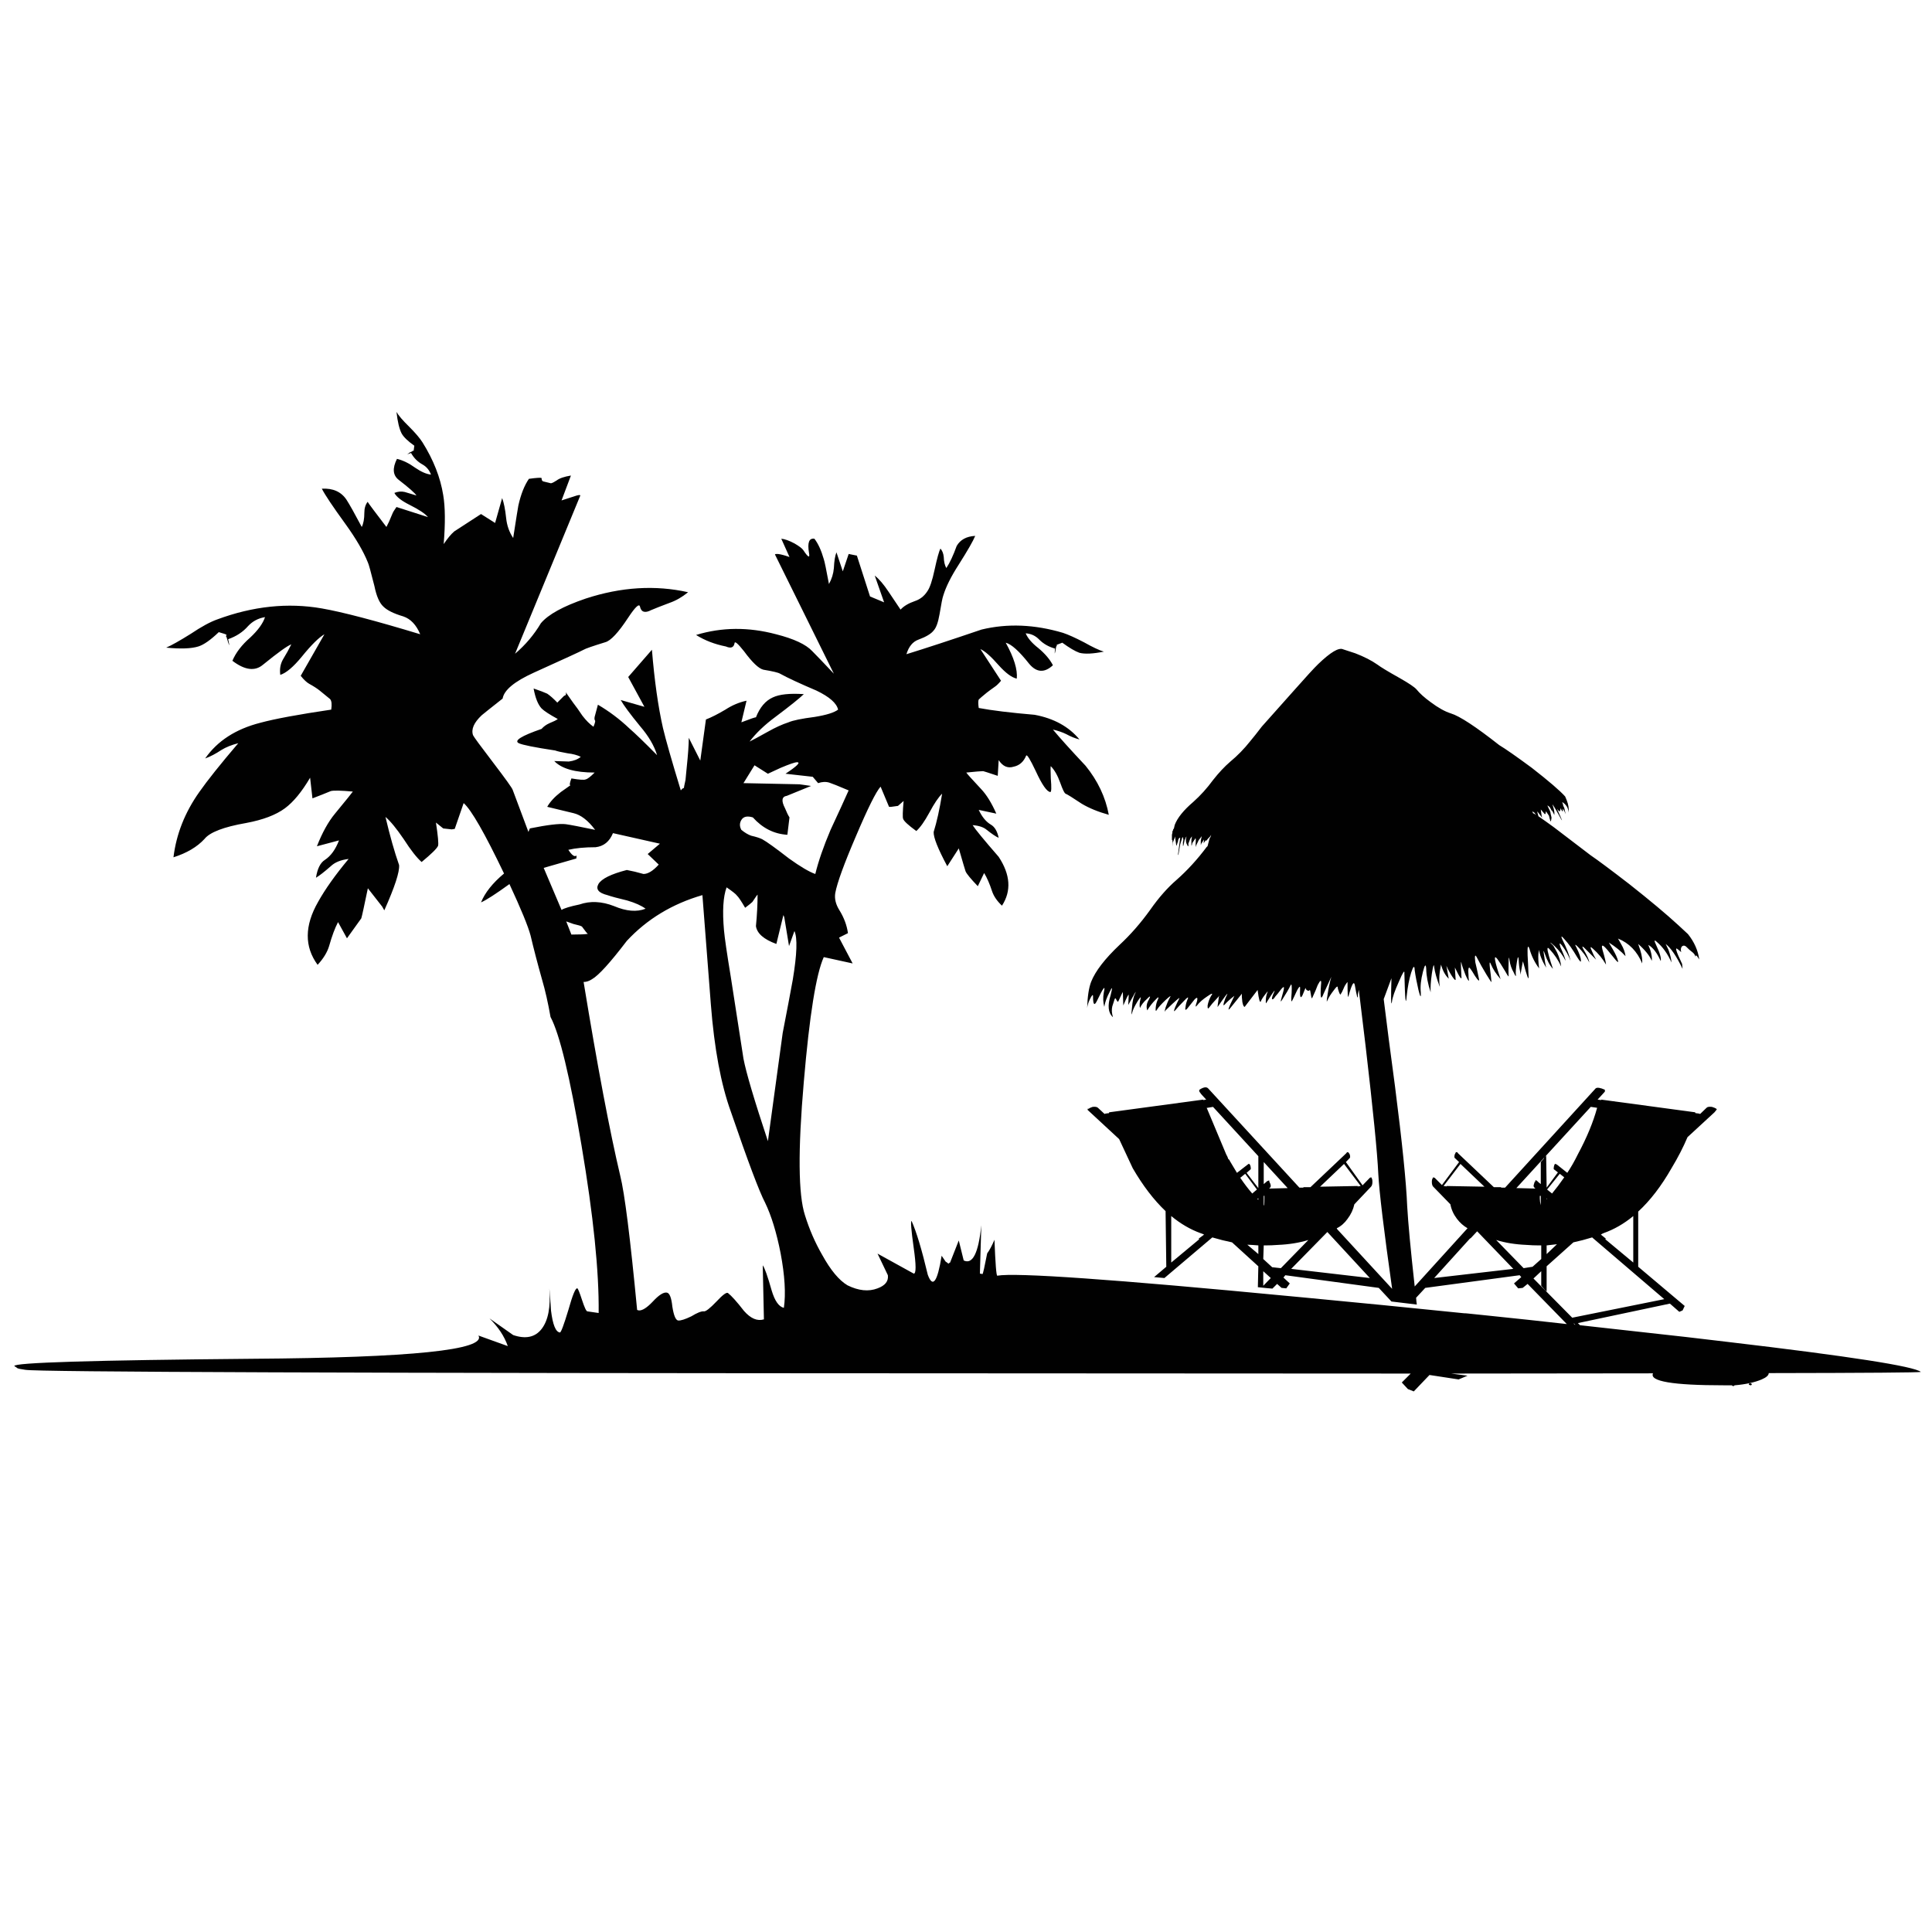 <?xml version="1.0" encoding="utf-8"?>
<!-- Generator: Adobe Illustrator 16.0.0, SVG Export Plug-In . SVG Version: 6.00 Build 0)  -->
<!DOCTYPE svg PUBLIC "-//W3C//DTD SVG 1.1//EN" "http://www.w3.org/Graphics/SVG/1.1/DTD/svg11.dtd">
<svg version="1.1" id="Layer_1" xmlns="http://www.w3.org/2000/svg" xmlns:xlink="http://www.w3.org/1999/xlink" x="0px" y="0px"
	 width="300px" height="300px" viewBox="0 0 300 300" enable-background="new 0 0 300 300" xml:space="preserve">
<path fill-rule="evenodd" clip-rule="evenodd" fill="#010101" d="M242.676,124.813l0.072,0.328l0.146,0.292l0.219,0.984l-0.219-0.51
	l-0.219-0.328v0.328c0,0.146-0.072,0.097-0.219-0.146c-0.023-0.097-0.073-0.182-0.146-0.255v0.182l-0.11,0.292
	c-0.097,0-0.193-0.073-0.291-0.219l-0.146-0.182c0.461,1.021,0.717,1.604,0.766,1.75c0.049,0.17-0.134-0.133-0.547-0.912
	c-0.34-0.607-0.62-1.082-0.839-1.422l-0.072-0.072l0.218,0.765l0.073,0.438v0.438l-0.364-0.729c0,0.048,0,0.097,0,0.146
	c-0.097-0.194-0.195-0.377-0.292-0.547l-0.109-0.146l-0.291-0.218v0.073l0.219,0.474c0.169,0.292,0.255,0.535,0.255,0.729
	l0.145,0.62l-0.072,0.437l-0.146,0.183c0.024-0.146,0-0.304-0.073-0.474l-0.108-0.438l-0.365-0.546
	c-0.097-0.195-0.146-0.146-0.146,0.146c-0.048,0.122-0.097,0.17-0.145,0.146l-0.62-0.729l0.146,1.058
	c0.099,0.194,0.099,0.242,0,0.145l-0.582-0.765c-0.074-0.098-0.11-0.122-0.11-0.073l0.184,0.693
	c0.704,0.485,1.506,1.056,2.404,1.712c1.386,1.069,3.281,2.516,5.688,4.338c1.143,0.777,3.147,2.272,6.016,4.484
	c3.232,2.552,5.771,4.678,7.618,6.38l1.495,1.385c0.972,1.216,1.555,2.528,1.751,3.938c-0.099-0.147-0.196-0.292-0.293-0.438
	c-0.146-0.242-0.243-0.242-0.291,0c-0.073-0.242-0.208-0.45-0.401-0.62c-0.487-0.388-0.766-0.631-0.838-0.729
	c-0.315-0.365-0.597-0.45-0.839-0.255c-0.195,0.17-0.244,0.473-0.146,0.911c-0.195-0.194-0.365-0.34-0.511-0.438
	c-0.511-0.461-0.293,0.292,0.656,2.261l0.072,0.766c-0.948-1.969-1.822-3.258-2.624-3.865l0.438,0.911
	c0.267,0.753,0.425,1.409,0.474,1.969c-0.608-1.361-1.372-2.43-2.297-3.208c-0.412-0.389-0.438-0.208-0.072,0.546
	c0.559,1.167,0.789,1.98,0.691,2.442c-0.559-1.263-1.202-2.102-1.932-2.515l0.329,0.839c0.193,0.655,0.267,1.203,0.218,1.64
	c-0.341-0.802-1.044-1.677-2.114-2.625l0.327,0.985c0.244,0.802,0.341,1.481,0.293,2.041c-0.777-1.871-2.029-3.16-3.756-3.864
	l0.475,0.838c0.389,0.656,0.619,1.288,0.692,1.896c-0.681-0.754-1.543-1.459-2.588-2.115l0.619,1.057
	c0.438,0.754,0.705,1.35,0.802,1.787c0.099,0.365-0.145,0.17-0.729-0.583c-0.754-0.949-1.238-1.507-1.459-1.677
	c-0.315-0.244-0.388-0.061-0.218,0.546c0.34,1.142,0.522,1.908,0.547,2.296c-0.535-0.923-1.203-1.738-2.005-2.442
	c-0.463-0.461-0.511-0.316-0.146,0.437c0.146,0.365,0.352,0.778,0.618,1.24l-1.895-1.896c-0.316-0.267-0.328-0.146-0.036,0.365
	c0.511,0.851,0.802,1.507,0.874,1.969c-0.438-0.875-1.033-1.689-1.786-2.443c-0.438-0.437-0.51-0.401-0.219,0.109
	c0.462,0.949,0.692,1.617,0.692,2.005c0.049,0.365-0.146,0.194-0.583-0.509c-0.681-1.167-1.325-2.078-1.933-2.734
	c-0.51-0.607-0.631-0.607-0.363,0c0.656,1.312,1.082,2.418,1.275,3.317c-0.292-0.802-0.741-1.604-1.349-2.406
	c-0.363-0.462-0.438-0.365-0.219,0.292c0.485,1.069,0.753,1.774,0.802,2.114c-0.39-0.802-0.972-1.579-1.75-2.333
	c-0.511-0.461-0.705-0.607-0.583-0.437c0.097,0.097,0.243,0.243,0.438,0.437l0.547,0.985c0.364,0.777,0.584,1.519,0.656,2.224
	c-0.438-0.972-1.033-1.86-1.787-2.662c-0.412-0.509-0.448-0.157-0.108,1.058c0.169,0.607,0.377,1.264,0.619,1.969
	c-0.486-0.511-0.91-1.301-1.275-2.37c-0.219-0.657-0.243-0.499-0.072,0.473c0.048,0.511,0.145,1.082,0.29,1.713
	c-0.654-1.093-1.02-2.018-1.093-2.771l-0.108,0.584c-0.051,0.558-0.013,1.324,0.108,2.296c-0.68-0.899-1.179-1.908-1.494-3.025
	c-0.244-0.681-0.341-0.352-0.293,0.983c0.049,0.754,0.098,1.836,0.147,3.245c0.049,0.826-0.231,0.097-0.839-2.188
	c0-0.363-0.122,0.195-0.364,1.677c0,0.39-0.037,0.316-0.109-0.218c-0.123-0.511-0.195-1.119-0.22-1.823
	c-0.049-0.633-0.146-0.487-0.291,0.437c-0.146,0.923-0.194,1.556-0.146,1.896c0.049,0.363-0.062,0.254-0.328-0.329
	c-0.34-0.583-0.56-1.215-0.656-1.896c-0.097-0.655-0.146-0.547-0.146,0.329c-0.024,0.898-0.024,1.579,0,2.041
	c0.049,0.268-0.109,0.073-0.474-0.583c-0.608-1.021-1.033-1.689-1.275-2.005c-0.632-0.802-0.462,0.243,0.509,3.136
	c-0.704-0.804-1.215-1.592-1.53-2.37c-0.194-0.463-0.23-0.183-0.109,0.838c0.072,0.51,0.146,1.154,0.219,1.932
	c0.049,0.195-0.206-0.17-0.766-1.093c-0.56-0.924-1.045-1.787-1.458-2.589c-0.317-0.656-0.414-0.45-0.293,0.619
	c0.147,0.584,0.341,1.471,0.584,2.663c0.072,0.412-0.146,0.23-0.656-0.548c-0.559-0.948-0.863-1.36-0.911-1.239
	c-0.097,0.121-0.121,0.461-0.072,1.021c0,0.34,0.023,0.667,0.072,0.983c-0.049,0.122-0.23-0.182-0.547-0.91
	c-0.315-0.803-0.523-1.411-0.62-1.823c-0.097-0.51-0.097,0.169,0,2.041c0.097,0.729-0.23,0.304-0.983-1.276
	c-0.049-0.267-0.024,0.268,0.072,1.604c0.073,0.438-0.097,0.353-0.511-0.255c-0.363-0.56-0.668-1.119-0.911-1.677l0.365,2.004
	c-0.535-0.51-0.937-1.238-1.203-2.187l-0.182,1.058c-0.121,0.85-0.121,1.651,0,2.405c-0.486-1.265-0.779-2.297-0.876-3.099
	c-0.049-0.559-0.17-0.207-0.364,1.057c-0.17,1.216-0.231,2.177-0.184,2.881c-0.437-1.313-0.667-2.527-0.69-3.645
	c-0.049-0.828-0.22-0.669-0.511,0.473c-0.316,1.216-0.426,2.272-0.329,3.172c0.049,0.924-0.072,0.802-0.364-0.364
	c-0.268-1.167-0.462-2.188-0.583-3.063c-0.024-0.802-0.206-0.681-0.547,0.365c-0.315,1.021-0.546,2.224-0.693,3.609
	c-0.145,1.774-0.267,0.607-0.363-3.5c0.048-0.583-0.231-0.158-0.84,1.275c-0.656,1.435-1.02,2.492-1.093,3.173
	c-0.146,0.777-0.17-0.45-0.073-3.683l-1.203,3.244c0.462,3.792,1.046,8.3,1.751,13.525c1.117,8.725,1.749,14.934,1.895,18.628
	c0.147,2.601,0.535,6.757,1.167,12.468l8.202-9.041c-0.631-0.364-1.179-0.851-1.641-1.458c-0.534-0.705-0.875-1.458-1.021-2.26
	l-2.661-2.734c-0.146-0.146-0.219-0.401-0.219-0.766c0-0.269,0.061-0.475,0.182-0.619v-0.073l0.257,0.073l1.129,1.13l2.662-3.572
	l-0.693-0.656c-0.048-0.072-0.048-0.231,0-0.475c0.098-0.195,0.158-0.316,0.183-0.365v-0.036h0.218l0.146,0.184l5.542,5.249h1.129
	v0.072h0.62l14.071-15.421c0.244-0.169,0.717-0.097,1.423,0.219v0.293l-1.131,1.239l0.547,0.072h0.073
	c-0.049-0.002-0.073-0.026-0.073-0.072l14.582,1.968c0.049,0.049,0.073,0.099,0.073,0.146h0.146l0.511,0.073l0.036,0.072l1.02-0.984
	c0.124-0.146,0.402-0.194,0.839-0.146c0.316,0.097,0.547,0.193,0.692,0.292c0.073,0.098,0.073,0.157,0,0.182l-0.29,0.364
	l-4.192,3.864c-0.656,1.555-1.482,3.159-2.479,4.813c-1.58,2.771-3.305,5.019-5.177,6.743v8.567l7.218,6.089l-0.328,0.692
	l-0.51,0.219l-1.458-1.276l-14.291,3.025l0.328,0.329c5.978,0.656,11.446,1.264,16.405,1.823c2.26,0.267,4.423,0.521,6.489,0.765
	c18.98,2.236,28.992,3.792,30.038,4.666c-0.34,0.097-8.215,0.158-23.623,0.183c0,0.34-0.365,0.669-1.094,0.983
	c-1.094,0.463-2.49,0.767-4.192,0.911l-0.218,0.147l-0.256-0.147c-0.389,0-0.813,0-1.275,0c-7.874,0-11.521-0.619-10.937-1.857
	c-8.992,0-19.443,0.012-31.352,0.035l2.552,0.329l-1.385,0.582l-4.521-0.691l-2.441,2.552l-0.912-0.365l-0.947-1.021l1.385-1.386
	c-18.956,0-41.315-0.011-67.077-0.035c-97.019-0.026-146.366-0.208-148.043-0.547c-0.704-0.098-1.118-0.183-1.239-0.257
	c-0.048-0.049-0.207-0.157-0.474-0.327c-0.17-0.535,12.176-0.911,37.038-1.131c24.62-0.17,36.297-1.373,35.033-3.608l4.557,1.641
	c-0.535-1.531-1.482-2.966-2.844-4.303l3.682,2.589c1.944,0.657,3.415,0.341,4.411-0.947c1.021-1.313,1.422-3.402,1.204-6.271
	c0.048,0.269,0.133,1.399,0.254,3.391c0.268,2.212,0.729,3.354,1.386,3.426c0.17,0,0.607-1.166,1.313-3.498
	c0.656-2.335,1.118-3.453,1.385-3.354c0.097,0,0.34,0.596,0.729,1.786s0.668,1.786,0.838,1.786l1.75,0.255
	c0.073-6.416-0.814-15.093-2.662-26.028c-1.798-10.67-3.402-17.316-4.812-19.941c-0.389-2.211-0.826-4.144-1.313-5.796
	c-0.705-2.504-1.3-4.788-1.786-6.854c-0.389-1.458-1.483-4.119-3.281-7.984c-2.115,1.531-3.585,2.479-4.412,2.844
	c0.608-1.507,1.798-3.001,3.572-4.484c-2.989-6.246-5.079-9.892-6.27-10.937l-1.385,4.01l-0.474,0.073l-1.313-0.146l-1.13-0.912
	c0.316,2.066,0.425,3.269,0.329,3.609c-0.17,0.413-1.021,1.251-2.552,2.515c-0.754-0.656-1.677-1.834-2.771-3.536
	c-1.143-1.677-2.091-2.832-2.844-3.463c0.705,2.99,1.41,5.48,2.115,7.473c0.097,1.044-0.668,3.391-2.297,7.035l-0.328-0.583
	l-2.224-2.844c-0.583,2.819-0.924,4.375-1.021,4.667c-0.535,0.753-1.276,1.786-2.224,3.099l-1.385-2.516
	c-0.486,0.924-0.948,2.163-1.386,3.719c-0.292,0.971-0.887,1.944-1.786,2.916c-2.066-2.819-2.042-6.076,0.073-9.77
	c1.094-1.97,2.674-4.192,4.739-6.671c-1.215,0.146-2.139,0.522-2.771,1.129c-0.997,0.875-1.762,1.471-2.297,1.787
	c0.219-1.41,0.681-2.333,1.385-2.771c0.924-0.608,1.653-1.617,2.188-3.026l-3.426,0.911c0.826-2.114,1.762-3.803,2.807-5.067
	c1.798-2.187,2.722-3.33,2.771-3.426c-1.847-0.17-2.989-0.195-3.427-0.073c-0.753,0.316-1.701,0.692-2.843,1.13l-0.365-3.208
	c-1.288,2.188-2.588,3.767-3.9,4.739c-1.41,1.045-3.427,1.811-6.052,2.296c-3.476,0.608-5.626,1.435-6.452,2.479
	c-1.143,1.239-2.747,2.187-4.813,2.844c0.438-3.598,1.774-6.975,4.01-10.135c1.24-1.774,3.257-4.302,6.052-7.583
	c-1.045,0.267-1.92,0.62-2.625,1.057c-0.875,0.583-1.714,1.021-2.516,1.313c1.896-2.722,4.751-4.569,8.566-5.542
	c2.236-0.607,5.907-1.288,11.01-2.042c0.122-0.826,0.061-1.373-0.182-1.641c-0.462-0.389-0.996-0.826-1.604-1.312
	c-0.389-0.317-0.936-0.669-1.641-1.058c-0.389-0.218-0.826-0.631-1.312-1.239l3.682-6.452c-0.875,0.51-2.042,1.665-3.5,3.463
	c-1.313,1.604-2.431,2.552-3.354,2.843c-0.122-0.875,0.012-1.665,0.401-2.369c0.535-0.875,0.972-1.665,1.312-2.37
	c-0.607,0.218-2.078,1.276-4.411,3.172c-1.24,1.045-2.819,0.838-4.739-0.62c0.535-1.264,1.458-2.467,2.771-3.609
	c1.215-1.143,1.981-2.2,2.297-3.171c-1.045,0.17-1.92,0.631-2.625,1.385c-0.802,0.923-1.835,1.604-3.099,2.041
	c0.292,1.336,0.207,1.228-0.255-0.328c-0.097-0.049-0.097-0.159,0-0.328c0-0.073-0.401-0.219-1.203-0.438
	c-1.264,1.215-2.321,1.957-3.171,2.224c-1.093,0.34-2.758,0.401-4.995,0.182c0.803-0.34,2.078-1.057,3.828-2.151
	c1.629-1.093,2.99-1.835,4.083-2.224c5.565-2.065,10.985-2.637,16.259-1.713c3.208,0.559,8.3,1.895,15.275,4.01
	c-0.608-1.458-1.483-2.382-2.625-2.771c-1.482-0.438-2.516-0.947-3.099-1.531c-0.607-0.56-1.069-1.617-1.384-3.171
	c-0.56-2.236-0.9-3.463-1.021-3.683c-0.681-1.701-1.835-3.681-3.463-5.942c-1.993-2.746-3.221-4.581-3.682-5.505
	c1.726-0.097,3.001,0.475,3.828,1.713c0.486,0.753,1.276,2.163,2.37,4.229c0.268-0.535,0.401-1.264,0.401-2.187
	c0-0.705,0.17-1.276,0.51-1.714c0.195,0.316,1.167,1.617,2.917,3.901l0.4-0.802c0.098-0.219,0.268-0.62,0.51-1.203
	c0.098-0.267,0.316-0.632,0.656-1.093l4.885,1.567c-0.438-0.535-1.385-1.166-2.843-1.896c-1.264-0.631-2.054-1.251-2.37-1.859
	c0.535-0.218,1.069-0.267,1.604-0.146c0.34,0.097,0.948,0.279,1.822,0.546c-0.218-0.364-1.142-1.178-2.77-2.442
	c-0.899-0.705-0.985-1.786-0.255-3.244c0.923,0.219,1.871,0.68,2.843,1.385c0.923,0.632,1.737,0.984,2.442,1.057
	c-0.268-0.705-0.705-1.228-1.313-1.568c-0.753-0.413-1.349-1.009-1.786-1.786c-0.583,0.219-0.717,0.243-0.401,0.073
	c0.121-0.122,0.316-0.231,0.583-0.328c0.048-0.098,0.122-0.122,0.219-0.073l0.109-0.802c-0.997-0.705-1.652-1.336-1.968-1.895
	c-0.365-0.705-0.632-1.823-0.803-3.354c0.316,0.559,0.973,1.324,1.969,2.297c0.972,0.972,1.665,1.786,2.078,2.442
	c1.701,2.721,2.771,5.443,3.208,8.166c0.316,1.847,0.34,4.387,0.073,7.619c0.607-0.899,1.155-1.556,1.641-1.969l4.156-2.697
	l2.187,1.385l1.094-3.863c0.268,0.704,0.474,1.737,0.62,3.098c0.122,1.167,0.486,2.2,1.093,3.099
	c0.486-3.135,0.754-4.812,0.803-5.031c0.389-1.75,0.935-3.135,1.641-4.156c1.239-0.17,1.895-0.207,1.968-0.109
	c0,0.291,0.085,0.461,0.255,0.51c0.535,0.121,0.936,0.219,1.203,0.292c0.219-0.048,0.511-0.194,0.875-0.437
	c0.438-0.34,1.179-0.596,2.223-0.766l-1.458,3.864l2.37-0.766c0.195-0.048,0.353-0.073,0.474-0.073l0.073,0.073l-10.134,24.571
	c1.604-1.361,2.941-2.941,4.01-4.739c1.142-1.361,3.463-2.637,6.963-3.828c5.493-1.798,10.791-2.126,15.895-0.984
	c-0.924,0.754-1.872,1.3-2.844,1.641c-1.361,0.511-2.321,0.887-2.88,1.13c-0.972,0.511-1.556,0.328-1.75-0.546
	c-0.121-0.511-0.729,0.061-1.823,1.713c-1.531,2.333-2.722,3.609-3.572,3.828c-1.969,0.608-3.087,0.997-3.354,1.167
	c-0.34,0.194-2.928,1.385-7.765,3.572c-2.99,1.361-4.594,2.698-4.813,4.01c-1.969,1.555-3.05,2.418-3.245,2.588
	c-1.215,1.143-1.665,2.175-1.348,3.099c0.121,0.267,1.166,1.689,3.134,4.266c1.944,2.551,2.953,3.961,3.026,4.229l2.442,6.525
	l0.219-0.546c2.771-0.559,4.63-0.777,5.578-0.656c0.705,0.097,2.223,0.389,4.557,0.875c-1.094-1.459-2.211-2.321-3.354-2.589
	c-2.552-0.607-3.913-0.936-4.083-0.984c0.437-0.777,1.142-1.543,2.114-2.296c0.875-0.632,1.373-0.984,1.495-1.057
	c-0.17,0-0.122-0.353,0.146-1.057c1.264,0.219,2.005,0.267,2.224,0.146c0.268-0.048,0.729-0.401,1.385-1.057
	c-3.038,0-5.128-0.596-6.271-1.786c1.143,0.048,1.896,0.073,2.26,0.073c0.777-0.097,1.397-0.34,1.859-0.729
	c-0.535-0.268-1.215-0.45-2.042-0.547c-0.972-0.17-1.616-0.315-1.932-0.437c-3.208-0.486-5.091-0.863-5.65-1.13
	c-0.802-0.389,0.376-1.13,3.536-2.224c0.316-0.365,0.717-0.656,1.204-0.875c0.656-0.267,1.094-0.485,1.312-0.656
	c-1.288-0.705-2.126-1.251-2.516-1.641c-0.559-0.607-0.972-1.64-1.239-3.099c0.996,0.34,1.701,0.608,2.114,0.803
	c0.437,0.292,0.959,0.753,1.567,1.385l1.058-1.058c0.268-0.048,0.353-0.23,0.255-0.547l1.13,1.604
	c0.437,0.559,0.923,1.239,1.458,2.042c0.559,0.729,1.13,1.3,1.713,1.713c0.219-0.535,0.304-0.851,0.255-0.948
	c-0.097-0.122-0.122-0.316-0.073-0.584l0.51-1.895c1.774,1.045,3.403,2.272,4.885,3.682c0.875,0.753,2.309,2.138,4.302,4.156
	c-0.438-1.458-1.312-2.953-2.625-4.484c-1.555-1.896-2.563-3.257-3.026-4.083l3.683,1.057l-2.516-4.63l3.682-4.229
	c0.39,4.764,0.96,8.81,1.713,12.14c0.438,1.847,1.361,5.08,2.771,9.697c0.267-0.316,0.425-0.425,0.474-0.329
	c0-0.097,0.085-0.522,0.255-1.276l0.183-1.896c0.219-2.066,0.328-3.622,0.328-4.667l1.787,3.537l0.875-6.38
	c0.826-0.316,1.835-0.826,3.025-1.531c1.045-0.681,2.139-1.142,3.281-1.385l-0.802,3.354c1.458-0.56,2.212-0.815,2.26-0.766
	c0.607-1.555,1.482-2.588,2.625-3.099c1.021-0.485,2.625-0.655,4.812-0.51c-0.705,0.68-2.175,1.859-4.411,3.536
	c-1.677,1.24-3.014,2.516-4.01,3.828c0.461-0.218,1.41-0.729,2.843-1.531c1.167-0.657,2.236-1.143,3.208-1.458
	c0.656-0.292,2.017-0.572,4.083-0.839c1.798-0.292,3.002-0.668,3.609-1.13c-0.218-0.996-1.336-1.981-3.354-2.952
	c-2.576-1.094-4.459-1.969-5.65-2.625c-0.268-0.17-1.13-0.377-2.589-0.62c-0.729-0.17-1.737-1.13-3.025-2.88
	c-0.948-1.191-1.435-1.604-1.459-1.239c-0.121,0.68-0.571,0.851-1.349,0.51c-1.726-0.34-3.269-0.936-4.629-1.786
	c3.986-1.216,8.129-1.252,12.431-0.109c2.771,0.704,4.642,1.58,5.614,2.625c0.608,0.608,1.726,1.774,3.354,3.5l-9.15-18.519
	c0.049-0.049,0.109-0.073,0.183-0.073c0.024,0,0.121,0,0.292,0c0.438,0.049,1.033,0.207,1.786,0.474l-1.276-2.843
	c0.535,0.048,1.215,0.291,2.042,0.729c0.753,0.437,1.215,0.79,1.385,1.057c0.753,1.143,1.045,1.276,0.875,0.401
	c-0.267-1.58,0.012-2.309,0.839-2.187c0.583,0.753,1.069,1.81,1.458,3.171c0.122,0.34,0.389,1.628,0.802,3.864
	c0.438-0.778,0.692-1.604,0.766-2.479c0.049-1.094,0.182-1.908,0.401-2.442l0.985,2.952l0.911-2.697l1.276,0.255l2.042,6.343
	l2.187,0.912l-1.458-4.156c0.681,0.535,1.397,1.373,2.151,2.515c0.413,0.608,1.032,1.531,1.859,2.771
	c0.486-0.534,1.215-0.972,2.188-1.313c0.827-0.267,1.482-0.778,1.968-1.531c0.389-0.535,0.766-1.652,1.13-3.354
	c0.389-1.798,0.693-2.892,0.911-3.281c0.292,0.34,0.462,0.777,0.511,1.313c0.024,0.729,0.158,1.3,0.401,1.713
	c0.535-0.802,1.069-1.945,1.604-3.427c0.559-0.973,1.519-1.495,2.879-1.568c-0.315,0.778-1.166,2.26-2.552,4.448
	c-1.19,1.847-1.992,3.451-2.405,4.812c-0.122,0.316-0.316,1.288-0.583,2.916c-0.219,1.264-0.523,2.102-0.912,2.515
	c-0.389,0.511-1.178,0.984-2.37,1.422c-0.875,0.316-1.495,1.069-1.859,2.26c2.99-0.924,6.878-2.2,11.665-3.828
	c4.011-0.972,8.228-0.802,12.65,0.511c0.802,0.267,1.884,0.753,3.244,1.458c1.386,0.778,2.418,1.264,3.099,1.458
	c-1.677,0.34-2.94,0.401-3.791,0.183c-0.681-0.243-1.567-0.766-2.661-1.568l-0.875,0.329c0.049,0.121,0.024,0.207-0.073,0.255
	c-0.218,1.312-0.279,1.422-0.183,0.328c-0.971-0.268-1.785-0.729-2.442-1.385c-0.583-0.608-1.288-0.936-2.114-0.984
	c0.316,0.753,0.973,1.519,1.97,2.296c1.045,0.875,1.798,1.762,2.26,2.661c-1.313,1.216-2.54,1.143-3.683-0.219
	c-1.555-1.968-2.771-3.062-3.646-3.281c1.289,2.333,1.859,4.192,1.714,5.578c-0.777-0.17-1.714-0.862-2.808-2.078
	c-1.19-1.361-2.138-2.199-2.844-2.515l3.209,4.921c-0.39,0.462-0.717,0.777-0.984,0.948c-0.485,0.34-0.898,0.645-1.239,0.911
	c-0.656,0.535-1.069,0.888-1.24,1.058c-0.097,0.219-0.097,0.656,0,1.312c2.066,0.389,4.958,0.741,8.677,1.058
	c2.988,0.559,5.31,1.834,6.963,3.828c-0.681-0.17-1.373-0.45-2.078-0.838c-0.607-0.292-1.288-0.522-2.041-0.692
	c1.094,1.312,2.782,3.184,5.066,5.614c1.896,2.333,3.099,4.873,3.61,7.619c-1.653-0.461-3.051-1.033-4.192-1.713
	c-1.386-0.924-2.225-1.446-2.517-1.568c-0.17-0.049-0.449-0.62-0.838-1.713c-0.413-1.143-0.899-1.993-1.458-2.552
	c-0.049-0.048-0.049,0.583,0,1.896c0.121,1.409,0.097,2.114-0.073,2.114c-0.534-0.048-1.288-1.13-2.261-3.245
	c-0.874-1.847-1.372-2.649-1.494-2.406c-0.389,0.948-1.033,1.52-1.932,1.713c-0.924,0.292-1.701-0.049-2.334-1.02l-0.146,2.442
	c-1.458-0.486-2.211-0.729-2.26-0.729c-0.34,0-1.216,0.073-2.625,0.219c0.098,0.17,0.863,1.021,2.296,2.552
	c0.853,0.899,1.641,2.175,2.369,3.828l-2.733-0.583c0.511,1.094,1.143,1.859,1.896,2.296c0.584,0.34,0.985,1.021,1.203,2.042
	c-0.413-0.17-1.032-0.583-1.858-1.239c-0.486-0.414-1.215-0.656-2.188-0.729c0.413,0.655,1.762,2.296,4.046,4.921
	c1.823,2.771,1.994,5.298,0.511,7.583c-0.753-0.705-1.265-1.446-1.531-2.224c-0.389-1.191-0.803-2.139-1.239-2.844l-0.983,2.042
	c-1.095-1.142-1.727-1.908-1.896-2.297c-0.074-0.195-0.426-1.385-1.058-3.572l-1.786,2.771c-1.458-2.722-2.163-4.496-2.114-5.323
	c0.486-1.555,0.924-3.536,1.313-5.942c-0.56,0.535-1.215,1.507-1.97,2.917c-0.753,1.385-1.433,2.346-2.04,2.88
	c-1.265-0.924-1.945-1.555-2.042-1.896c-0.098-0.194-0.073-1.118,0.072-2.771l-0.875,0.766l-1.057,0.146h-0.329l-1.312-3.135
	c-0.706,0.778-1.981,3.342-3.829,7.693c-1.847,4.302-2.916,7.241-3.208,8.822c-0.146,0.875,0.073,1.774,0.656,2.697
	c0.705,1.143,1.143,2.322,1.313,3.537l-1.385,0.692l2.114,4.011l-4.484-0.983c-1.19,2.623-2.223,9.077-3.099,19.357
	c-0.924,10.645-0.862,17.559,0.183,20.742c0.681,2.188,1.567,4.229,2.661,6.125c1.313,2.382,2.625,3.961,3.938,4.739
	c1.726,0.85,3.281,1.008,4.666,0.474c1.191-0.438,1.725-1.118,1.604-2.041l-1.604-3.354l5.614,3.099c0.389,0.05,0.389-1.289,0-4.01
	c-0.389-2.771-0.499-4.156-0.327-4.156c0.753,1.677,1.591,4.46,2.515,8.349c0.777,2.114,1.495,1.129,2.151-2.954l0.62,0.912
	c0.169,0.097,0.315,0.206,0.437,0.328c0.048-0.073,0.134-0.134,0.255-0.182l1.348-3.428l0.766,3.099
	c1.385,0.681,2.297-1.142,2.734-5.469l-0.219,7.511l0.401,0.072c0.072,0,0.315-1.068,0.729-3.207
	c0.389-0.535,0.765-1.239,1.13-2.115c0.146,3.719,0.29,5.578,0.438,5.578c2.818-0.51,18.069,0.56,45.751,3.209
	c0.874,0.072,1.773,0.157,2.696,0.254c7.22,0.681,15.227,1.471,24.024,2.369c0.194,0,0.39,0.013,0.584,0.037
	c1.068,0.121,2.126,0.231,3.17,0.328c4.255,0.437,8.325,0.875,12.213,1.313l-6.088-6.234l-0.765,0.618l-0.693,0.074l-0.656-0.766
	l1.131-0.984l-0.256-0.291l-14.655,1.967l-1.421,1.532c0.023,0.34,0.061,0.693,0.11,1.057c-1.24-0.146-2.553-0.304-3.938-0.475
	l-1.968-2.114l-14.51-1.967l-0.291,0.363l0.983,0.912l-0.547,0.766l-0.729-0.074l-0.692-0.618l-0.729,0.729
	c-0.632-0.048-1.263-0.11-1.895-0.183c-0.122-0.024-0.244-0.036-0.365-0.036l0.073-3.244l-4.084-3.719
	c-0.972-0.195-1.993-0.449-3.063-0.766l-7.437,6.307c-0.559-0.049-1.093-0.097-1.604-0.146l1.896-1.604l-0.111-8.64
	c-1.821-1.726-3.523-3.948-5.103-6.671l-2.042-4.376c-0.048-0.072-0.073-0.12-0.073-0.145l-4.884-4.521v-0.182
	c0.049,0,0.097,0,0.146,0c0.121-0.099,0.328-0.195,0.619-0.292c0.414-0.049,0.693,0,0.839,0.146l1.058,0.984v-0.072l0.511-0.073
	h0.109l0.072-0.146l14.582-1.968v0.072l0.475-0.072l-0.768-0.84l-0.291-0.399l-0.035-0.22c0.022-0.047,0.072-0.07,0.145-0.073
	h-0.109c0.632-0.412,1.081-0.485,1.35-0.219l14.181,15.421h0.619v-0.072h1.094l5.541-5.249l0.146-0.184h0.146
	c0.024,0.024,0.048,0.049,0.073,0.073h0.036c0.024,0.025,0.085,0.133,0.184,0.328c0.048,0.243,0.048,0.402,0,0.475l-0.62,0.656
	l2.587,3.608l1.131-1.166l0.182-0.073c0.049,0,0.073,0.024,0.073,0.073c0.097,0.145,0.146,0.351,0.146,0.619
	c0,0.364-0.074,0.619-0.22,0.766l-2.587,2.734c-0.171,0.802-0.522,1.555-1.058,2.26c-0.462,0.656-1.021,1.143-1.677,1.458
	l0.072,0.146l8.53,9.261c-1.288-9.113-2.005-15.069-2.15-17.863c-0.146-3.231-0.802-9.843-1.969-19.831l-1.057-8.75
	c-0.099,0.414-0.147,0.705-0.147,0.875c0,0.753-0.156,0.218-0.473-1.604c-0.146-0.705-0.474-0.122-0.984,1.749
	c-0.098,0.341-0.146-0.353-0.146-2.078c0.048-0.242-0.097-0.085-0.437,0.475c-0.317,0.753-0.522,1.167-0.62,1.239
	c-0.024,0.194-0.11,0.109-0.257-0.255c-0.145-0.39-0.217-0.668-0.217-0.839c-0.05-0.146-0.257,0.036-0.621,0.547
	c-0.438,0.559-0.753,1.058-0.947,1.494c-0.171,0.463-0.171,0.184,0-0.838c0.146-0.996,0.34-1.92,0.582-2.771l-1.202,2.625
	c-0.413,1.117-0.546,0.656-0.401-1.386c0.098-0.826-0.072-0.813-0.51,0.037c-0.171,0.486-0.45,1.143-0.839,1.969
	c-0.072,0.193-0.146,0.036-0.219-0.475s-0.133-0.754-0.184-0.729c-0.095,0.146-0.217,0.169-0.363,0.072
	c-0.146-0.049-0.242-0.182-0.291-0.4c-0.195,0.461-0.353,0.851-0.474,1.166c-0.317,0.607-0.438,0.218-0.365-1.166
	c0-0.316-0.157-0.183-0.474,0.4c-0.39,0.851-0.644,1.386-0.766,1.604c-0.146,0.292-0.169-0.121-0.074-1.238
	c0.05-1.07,0-1.471-0.145-1.203c-0.291,0.607-0.729,1.36-1.312,2.26c-0.244,0.413-0.293,0.365-0.146-0.146
	c0.268-0.899,0.4-1.435,0.4-1.604c0.049-0.293-0.084-0.256-0.4,0.108c-0.438,0.584-0.742,0.96-0.911,1.13
	c-0.243,0.389-0.414,0.535-0.512,0.438c-0.097-0.049,0-0.401,0.291-1.057c0.269-0.607-0.109-0.098-1.129,1.531
	c-0.122,0.291-0.17,0.194-0.146-0.292c0-0.364,0.072-0.754,0.219-1.166c0.145-0.316,0.061-0.256-0.255,0.182
	c-0.39,0.486-0.632,0.862-0.729,1.131c-0.146,0.34-0.316-0.244-0.511-1.75l-2.005,2.624c-0.146,0-0.267-0.254-0.365-0.765
	c-0.072-0.535-0.097-0.961-0.072-1.276l-1.678,2.078c-0.655,0.85-0.485,0.267,0.513-1.75c-0.657,0.51-1.156,0.96-1.497,1.349
	c-0.218,0.243-0.254,0.121-0.109-0.364c0.124-0.414,0.28-0.802,0.475-1.167c0.194-0.437-0.293,0.194-1.458,1.896
	c-0.049,0.122,0.013-0.401,0.182-1.568c0.196-0.291,0.062-0.17-0.4,0.365c-0.485,0.511-0.837,0.924-1.057,1.24
	c-0.219,0.339-0.316,0.255-0.292-0.255c0.097-0.535,0.279-1.034,0.546-1.495c0.341-0.462,0.147-0.438-0.582,0.072
	c-0.704,0.462-1.252,0.948-1.641,1.459c-0.243,0.291-0.243,0.097,0-0.583c0.194-0.705,0.072-0.826-0.364-0.365l-1.167,1.458
	c-0.243,0.243-0.315,0.133-0.218-0.328c0.048-0.438,0.17-0.862,0.363-1.275c0.121-0.34-0.097-0.207-0.656,0.401
	c-0.534,0.533-0.972,1.008-1.312,1.421c-0.244,0.268-0.244,0.098,0-0.51c0.218-0.511,0.425-0.949,0.619-1.313
	c0.194-0.34-0.511,0.267-2.115,1.822c-0.17,0.34-0.17,0.194,0-0.438c0.196-0.583,0.414-1.094,0.657-1.53
	c0.268-0.414,0.05-0.292-0.657,0.363c-0.681,0.656-1.116,1.143-1.313,1.46c-0.193,0.363-0.267,0.267-0.217-0.293
	c0.048-0.511,0.168-0.947,0.364-1.313c0.17-0.412,0.024-0.365-0.438,0.146c-0.462,0.463-0.875,0.997-1.239,1.604
	c-0.194-0.559-0.097-1.142,0.292-1.75c0.268-0.535,0.146-0.535-0.364,0c-0.511,0.462-0.863,0.924-1.058,1.386
	c-0.098-0.364-0.073-0.826,0.073-1.386c0.146-0.462,0-0.352-0.438,0.329c-0.463,0.753-0.741,1.335-0.838,1.749
	c-0.147,0.56-0.158,0.305-0.037-0.766c0.072-0.972,0.23-1.688,0.474-2.15c0.316-0.705-0.037-0.122-1.057,1.749l0.073-1.531
	c0-0.242-0.28,0.293-0.839,1.605l-0.073-2.042c0.049-0.195-0.182,0.267-0.693,1.386c-0.048,0.146-0.145,0.085-0.291-0.184
	c-0.098-0.291-0.194-0.34-0.291-0.146c-0.05,0.17-0.171,0.547-0.364,1.131c-0.122,0.51-0.086,1.068,0.108,1.677
	c-0.753-0.656-0.875-1.798-0.364-3.428c0.316-1.239,0.267-1.409-0.146-0.509c-0.461,0.874-0.741,1.652-0.838,2.332
	c-0.194-0.704-0.219-1.458-0.073-2.26c0.292-1.215-0.061-0.778-1.057,1.312c-0.414,0.852-0.62,0.62-0.62-0.692
	c0-0.364-0.17-0.194-0.511,0.511c-0.218,0.462-0.352,0.898-0.4,1.313c0.049-1.773,0.256-3.135,0.62-4.083
	c0.655-1.652,2.126-3.561,4.41-5.724c1.702-1.579,3.294-3.402,4.776-5.468c1.313-1.872,2.673-3.415,4.082-4.63
	c1.678-1.483,3.233-3.183,4.667-5.104c0.072-0.049,0.121-0.097,0.146-0.146l0.292-1.13l0.22-0.401l0.034-0.219l-0.109,0.219
	c-0.29,0.267-0.51,0.522-0.654,0.765c0-0.049,0-0.098,0-0.146l-0.11,0.073l-0.291,0.401l0.072-0.583
	c-0.121,0.17-0.269,0.389-0.438,0.656c-0.072,0.389-0.096,0.23-0.072-0.474c0.049-0.267,0.098-0.498,0.146-0.692l-0.474,0.619
	l-0.364,0.766l-0.073,0.292v0.073l-0.036-0.474l0.036-0.912c0,0.025-0.011,0.073-0.036,0.146v-0.219l-0.511,0.765l-0.072,0.329
	l-0.072,0.073v-0.912l0.072-0.401v-0.109l-0.255,0.365l-0.293,0.765c0,0.146,0.024,0.292,0.072,0.438
	c-0.048-0.049-0.096-0.097-0.145-0.146l-0.072,0.073v-0.146c-0.243-0.316-0.291-0.766-0.146-1.349l-0.072,0.109l-0.219,0.474
	l-0.183,0.839l-0.073,0.073v-0.62l0.073-0.365c-0.049-0.146-0.073-0.28-0.073-0.401l-0.108,0.073l-0.328,1.093l-0.256,1.495
	l-0.073,0.146v-0.146l0.329-2.479v-0.109l-0.146,0.073c-0.122,0.146-0.183,0.304-0.183,0.474l-0.219,0.693
	c-0.048,0-0.072-0.049-0.072-0.146l-0.146-1.021v-0.255l-0.365,0.947v0.62l-0.072-1.057c-0.048,0.047-0.072,0.096-0.073,0.146
	c0-0.098,0-0.196,0-0.291v-0.62l0.073-0.328v-0.219l0.072-0.073l0.073-0.292h0.073c0.048-0.243,0.096-0.449,0.145-0.62
	c0.414-1.094,1.373-2.284,2.882-3.573c1.117-0.997,2.138-2.126,3.061-3.39c0.899-1.142,1.787-2.09,2.662-2.843
	c1.142-0.948,2.175-2.005,3.098-3.172c0.511-0.607,1.119-1.373,1.823-2.297l5.067-5.687c1.848-2.09,3.075-3.427,3.682-4.01
	c1.92-1.848,3.209-2.613,3.864-2.297l1.896,0.62c1.386,0.535,2.528,1.118,3.427,1.75c0.51,0.389,1.677,1.093,3.5,2.114
	c1.409,0.802,2.271,1.385,2.587,1.75c0.487,0.607,1.216,1.263,2.187,1.969c1.168,0.875,2.213,1.458,3.137,1.75
	c1.361,0.413,3.864,2.053,7.51,4.921c0.972,0.583,2.661,1.762,5.067,3.536c2.648,2.066,4.375,3.548,5.177,4.448l0.254,0.619
	c0.243,0.607,0.34,1.24,0.292,1.896c-0.049-0.705-0.376-1.252-0.983-1.641v0.11L242.676,124.813z M126.202,120.62l-4.229-0.474
	c1.798-1.191,2.394-1.787,1.786-1.787c-0.316,0-1.167,0.292-2.552,0.875l-1.969,0.912l-2.078-1.313l-1.714,2.771l8.713,0.182
	l1.787,0.255l-3.755,1.531c-0.802,0.122-0.899,0.766-0.292,1.932c0.243,0.608,0.474,1.082,0.692,1.422l-0.328,2.698
	c-2.065-0.122-3.852-1.021-5.359-2.698c-0.875-0.268-1.47-0.133-1.786,0.401c-0.292,0.486-0.292,0.997,0,1.532
	c0.535,0.437,1.045,0.741,1.531,0.911c0.753,0.17,1.325,0.353,1.713,0.547c0.705,0.389,2.09,1.385,4.156,2.989
	c1.798,1.288,3.16,2.09,4.083,2.406c0.486-1.992,1.276-4.277,2.37-6.853c1.312-2.819,2.248-4.861,2.807-6.125
	c-1.604-0.681-2.6-1.082-2.989-1.203c-0.535-0.17-1.118-0.146-1.75,0.073L126.202,120.62z M238.521,126.563l-0.256-0.365
	l-0.328-0.219l0.109,0.292C238.192,126.319,238.35,126.416,238.521,126.563z M187.483,172.021h-0.109l3.025,7.219
	c0.146,0.242,0.255,0.484,0.328,0.729c0.122,0.073,0.206,0.183,0.255,0.327c0.364,0.608,0.729,1.216,1.093,1.823l1.788-1.385h0.109
	c0.049,0,0.072,0.024,0.072,0.073c0.049,0.024,0.098,0.133,0.146,0.327c0.048,0.244,0.048,0.39,0,0.438l-0.618,0.547l1.822,2.369
	v-4.957l-7.037-7.655L187.483,172.021z M197.071,183.285c0.022,0.074,0.036,0.147,0.036,0.22c0.243,0.437,0.279,0.741,0.109,0.911
	l-0.146,0.146l2.88-0.073l-3.719-4.045v3.426l0.547-0.474C196.828,183.396,196.924,183.359,197.071,183.285z M195.248,186.166
	c0.024,0.049,0.073,0.098,0.146,0.146v-0.256L195.248,186.166z M196.232,187.15h0.072c0.024-0.315,0.036-0.656,0.036-1.021v-0.438
	h-0.108V187.15z M195.175,184.708l-1.822-2.442l-0.766,0.62c0.607,0.897,1.228,1.712,1.859,2.442L195.175,184.708z M186.425,191.488
	c-1.603-0.582-3.122-1.471-4.556-2.66v7.218l4.339-3.609l-0.074-0.109l0.839-0.62C186.779,191.609,186.596,191.536,186.425,191.488z
	 M196.232,193.385l-0.073,2.113l1.385,1.276l1.35,0.146l4.266-4.374c-1.41,0.437-3.002,0.692-4.776,0.766
	c-0.606,0.048-1.214,0.073-1.822,0.073H196.232z M195.395,193.385c-0.585-0.049-1.156-0.086-1.713-0.109l1.713,1.458V193.385z
	 M196.159,197.395v2.26l1.168-1.203L196.159,197.395z M210.814,184.161v0.073l0.474-0.073l-2.588-3.427l-3.718,3.536
	L210.814,184.161z M200.497,197.029l12.213,1.422l-6.6-7.146L200.497,197.029z M239.76,179.859v-0.072l0.327-0.329l0.073,4.958
	l1.75-2.369l-0.62-0.475c-0.048-0.048-0.048-0.193,0-0.438c0.049-0.194,0.085-0.303,0.109-0.327l0.073,0.108l-0.073-0.182h0.146
	l0.22,0.109l1.604,1.275c0.584-0.874,1.131-1.834,1.641-2.879c1.385-2.576,2.382-4.982,2.99-7.219l-0.985-0.146l-7.254,7.911
	l-4.302,4.701l2.953,0.073l-0.146-0.146c-0.146-0.121-0.171-0.303-0.072-0.547c0.049-0.243,0.122-0.4,0.219-0.474l0.072,0.255
	l-0.072-0.365c0.048-0.049,0.145-0.011,0.291,0.11l0.184,0.182l0.363,0.292v-3.426L239.76,179.859z M224.594,184.161l5.907,0.109
	l-3.72-3.536l-2.625,3.427l0.511,0.073L224.594,184.161z M239.322,193.385h-0.437c-0.608,0-1.204-0.025-1.788-0.073
	c-1.797-0.073-3.39-0.329-4.774-0.766l4.265,4.374l1.386-0.219l1.349-1.203V193.385z M228.313,192.327v-0.072l-5.614,6.196
	l12.285-1.422l-5.613-5.832L228.313,192.327z M240.234,184.708l0.765,0.62c0.606-0.73,1.24-1.568,1.896-2.516l-0.693-0.547
	L240.234,184.708z M239.103,186.13c0,0.315,0.05,0.656,0.146,1.021v-1.458h-0.146C239.103,185.813,239.103,185.959,239.103,186.13z
	 M240.16,186.056v0.184c0.002-0.049,0.026-0.073,0.074-0.073L240.16,186.056z M240.16,193.385v1.349l1.604-1.531
	C241.205,193.275,240.671,193.336,240.16,193.385z M248.982,191.488c-0.121,0.048-0.255,0.121-0.4,0.219l0.766,0.62l-0.072,0.109
	l4.337,3.609v-7.218C252.179,190.018,250.636,190.906,248.982,191.488z M240.16,196.629v3.899l-0.219-0.182l-0.619-0.692v-2.26
	l-1.204,1.129l6.016,6.089l14.291-2.88l-11.119-9.516l-0.072-0.072c-1.021,0.316-1.993,0.57-2.918,0.766L240.16,196.629z
	 M271.804,214.783l0.218,0.109c0,0.146-0.072,0.218-0.218,0.218l-0.257-0.108C271.547,214.856,271.634,214.783,271.804,214.783z
	 M244.426,205.524h-0.072l0.183,0.182c0.023,0,0.048,0,0.072,0L244.426,205.524z M112.422,144.461
	c0.098,1.143,0.45,3.561,1.058,7.254c1.312,8.385,1.968,12.613,1.968,12.687c0.414,2.162,1.677,6.429,3.792,12.796l2.297-16.806
	c0.656-3.378,1.179-6.137,1.567-8.275c0.656-3.962,0.741-6.477,0.255-7.546l-0.838,2.333l-0.729-4.412
	c0-0.049-0.048-0.182-0.146-0.401l-1.094,4.484c-1.944-0.706-3.001-1.628-3.171-2.771c0.17-1.725,0.255-3.354,0.255-4.885
	c-0.073,0.049-0.34,0.425-0.802,1.13c-0.17,0.169-0.546,0.473-1.13,0.91c-0.607-1.044-1.033-1.676-1.276-1.895
	c-0.146-0.219-0.681-0.645-1.604-1.276C112.289,139.248,112.155,141.472,112.422,144.461z M95.179,129.369
	c-0.535,1.313-1.434,2.042-2.698,2.187c-1.677,0-3.086,0.134-4.229,0.402c0.535,0.826,0.948,1.13,1.24,0.911
	c0.048-0.049,0.048,0.097,0,0.437l-5.068,1.458l2.771,6.525c0.438-0.268,1.361-0.546,2.771-0.839
	c1.677-0.583,3.475-0.498,5.396,0.255c1.896,0.803,3.524,0.936,4.884,0.401c-0.656-0.486-1.604-0.912-2.843-1.275
	c-1.434-0.34-2.467-0.62-3.099-0.839c-1.36-0.34-1.822-0.912-1.384-1.713c0.486-0.827,1.956-1.555,4.411-2.187
	c0.802,0.146,1.665,0.352,2.588,0.619c0.705,0,1.495-0.486,2.369-1.458l-1.713-1.64l1.896-1.604L95.179,129.369z M97.33,146.102
	c-2.576,3.379-4.375,5.359-5.396,5.943c-0.438,0.291-0.875,0.437-1.312,0.437c2.163,13.172,4.058,23.198,5.687,30.076
	c0.681,2.698,1.556,9.647,2.625,20.853l0.255,0.072c0.535,0.049,1.264-0.413,2.188-1.387c0.923-0.996,1.64-1.458,2.151-1.384
	c0.438,0.049,0.729,0.777,0.875,2.187c0.219,1.386,0.523,2.103,0.912,2.151c0.413,0.024,1.094-0.194,2.042-0.656
	c0.923-0.56,1.567-0.814,1.932-0.766c0.291,0.049,0.947-0.462,1.968-1.532c0.972-1.044,1.568-1.48,1.786-1.311
	c0.559,0.437,1.385,1.36,2.479,2.771c1.044,1.189,2.077,1.628,3.098,1.313l-0.182-8.385c0.292,0.364,0.753,1.665,1.385,3.9
	c0.486,1.627,1.118,2.527,1.896,2.697c0.316-2.188,0.146-5.019-0.51-8.494c-0.632-3.208-1.434-5.821-2.406-7.837
	c-0.899-1.702-2.673-6.417-5.322-14.145c-1.532-4.229-2.564-9.771-3.099-16.624c-0.875-11.229-1.313-16.891-1.313-16.988
	C104.378,140.354,100.465,142.724,97.33,146.102z M87.924,143.077l0.802,2.041c1.313,0,2.163-0.036,2.552-0.109
	c-0.098-0.049-0.401-0.425-0.912-1.129c-0.122-0.098-0.559-0.232-1.313-0.402L87.924,143.077z"/>
</svg>
